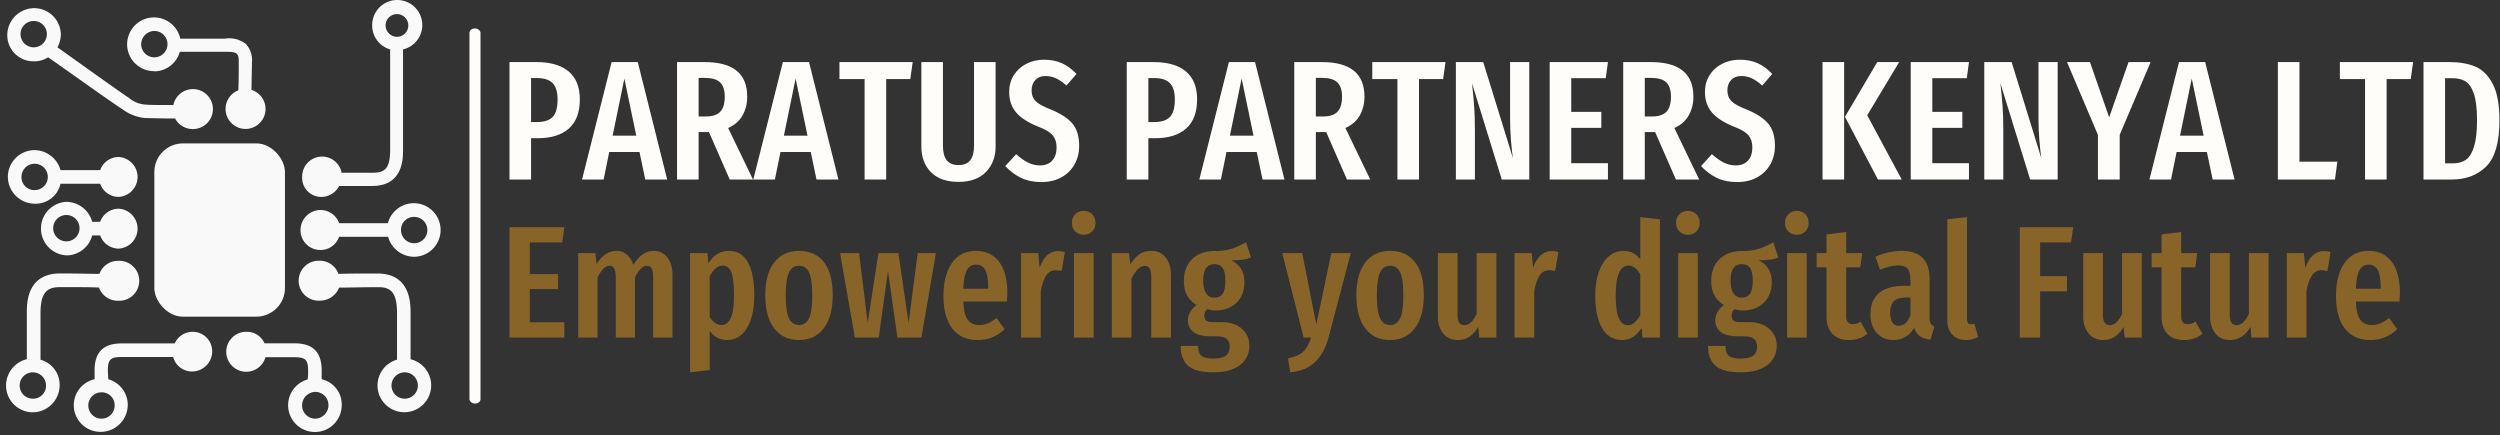 <svg xmlns="http://www.w3.org/2000/svg" version="1.1" xmlns:xlink="http://www.w3.org/1999/xlink" xmlns:svgjs="http://svgjs.dev/svgjs" width="2000" height="348" viewBox="0 0 2000 348"><rect x="0" y="0" width="2000" height="348" fill="#333333" stroke="none"/><g transform="matrix(1,0,0,1,2.145,-1.167)"><svg viewBox="0 0 396 69" data-background-color="#ffffff" preserveAspectRatio="xMidYMid meet" height="348" width="2000" xmlns="http://www.w3.org/2000/svg" xmlns:xlink="http://www.w3.org/1999/xlink"><g id="tight-bounds" transform="matrix(1,0,0,1,0.258,0.231)"><svg viewBox="0 0 395.52 68.527" height="68.527" width="395.52"><g><svg viewBox="0 0 495.555 85.859" height="68.527" width="395.52"><g><rect width="2.193" height="74.552" x="92.102" y="5.653" fill="#fffdfa" opacity="1" stroke-width="0" stroke="transparent" fill-opacity="1" class="rect-yte-0" data-fill-palette-color="primary" rx="1%" id="yte-0" data-palette-color="#fffdfa"></rect></g><g transform="matrix(1,0,0,1,100.035,11.866)"><svg viewBox="0 0 395.52 62.126" height="62.126" width="395.52"><g id="textblocktransform"><svg viewBox="0 0 395.52 62.126" height="62.126" width="395.52" id="textblock"><g><svg viewBox="0 0 395.52 24.315" height="24.315" width="395.52"><g transform="matrix(1,0,0,1,0,0)"><svg width="395.52" viewBox="3 -35.25 585.54 36" height="24.315" data-palette-color="#fffdfa"><path d="M10.9-34.55Q17.15-34.55 20.43-31.78 23.7-29 23.7-23.6L23.7-23.6Q23.7-17.85 20.48-15 17.25-12.15 11.35-12.15L11.35-12.15 9.35-12.15 9.35 0 3 0 3-34.55 10.9-34.55ZM11-16.9Q14.25-16.9 15.7-18.4 17.15-19.9 17.15-23.55L17.15-23.55Q17.15-26.85 15.7-28.35 14.25-29.85 11.05-29.85L11.05-29.85 9.35-29.85 9.35-16.9 11-16.9ZM49.4 0L42.95 0 41.25-8.1 32.35-8.1 30.7 0 24.35 0 33.05-34.55 40.75-34.55 49.4 0ZM36.8-29.7L33.35-12.9 40.3-12.9 36.8-29.7ZM74.65 0L67.8 0 61.7-13.95 61.09-13.95 58.65-13.95 58.65 0 52.3 0 52.3-34.55 60.45-34.55Q72.95-34.55 72.95-24.4L72.95-24.4Q72.95-21.25 71.55-18.82 70.15-16.4 67.34-15.15L67.34-15.15 74.65 0ZM60.75-18.55Q63.7-18.55 65.02-19.95 66.34-21.35 66.34-24.4L66.34-24.4Q66.34-27.25 64.97-28.58 63.59-29.9 60.45-29.9L60.45-29.9 58.65-29.9 58.65-18.55 60.75-18.55ZM99.79 0L93.34 0 91.64-8.1 82.74-8.1 81.09 0 74.74 0 83.44-34.55 91.14-34.55 99.79 0ZM87.19-29.7L83.74-12.9 90.69-12.9 87.19-29.7ZM100.09-34.55L121.64-34.55 120.94-29.55 113.84-29.55 113.84 0 107.49 0 107.49-29.55 100.09-29.55 100.09-34.55ZM146.04-34.55L146.04-9.7Q146.04-5.15 143.21-2.23 140.39 0.7 135.14 0.7L135.14 0.7Q129.79 0.7 126.99-2.18 124.19-5.05 124.19-9.7L124.19-9.7 124.19-34.55 130.54-34.55 130.54-10Q130.54-7.1 131.64-5.68 132.74-4.25 135.14-4.25L135.14-4.25Q137.49-4.25 138.59-5.68 139.69-7.1 139.69-10L139.69-10 139.69-34.55 146.04-34.55ZM160.28-35.25Q163.28-35.25 165.59-34.2 167.88-33.15 169.84-31.05L169.84-31.05 166.88-27.65Q165.34-29.05 163.86-29.75 162.38-30.45 160.73-30.45L160.73-30.45Q158.84-30.45 157.73-29.28 156.63-28.1 156.63-26.2L156.63-26.2Q156.63-24.3 157.78-23.1 158.94-21.9 162.28-20.6L162.28-20.6Q166.59-18.85 168.61-16.5 170.63-14.15 170.63-9.85L170.63-9.85Q170.63-6.9 169.28-4.48 167.94-2.05 165.41-0.65 162.88 0.75 159.53 0.75L159.53 0.75Q156.09 0.75 153.53-0.48 150.98-1.7 148.88-3.95L148.88-3.95 152.09-7.45Q153.88-5.85 155.53-5 157.19-4.15 159.13-4.15L159.13-4.15Q161.44-4.15 162.71-5.58 163.98-7 163.98-9.45L163.98-9.45Q163.98-11.6 162.86-12.98 161.73-14.35 158.69-15.5L158.69-15.5Q154.09-17.35 152.06-19.75 150.03-22.15 150.03-25.75L150.03-25.75Q150.03-28.5 151.36-30.65 152.69-32.8 155.03-34.02 157.38-35.25 160.28-35.25L160.28-35.25ZM192.53-34.55Q198.78-34.55 202.06-31.78 205.33-29 205.33-23.6L205.33-23.6Q205.33-17.85 202.1-15 198.88-12.15 192.98-12.15L192.98-12.15 190.98-12.15 190.98 0 184.63 0 184.63-34.55 192.53-34.55ZM192.63-16.9Q195.88-16.9 197.33-18.4 198.78-19.9 198.78-23.55L198.78-23.55Q198.78-26.85 197.33-28.35 195.88-29.85 192.68-29.85L192.68-29.85 190.98-29.85 190.98-16.9 192.63-16.9ZM231.03 0L224.58 0 222.88-8.1 213.98-8.1 212.33 0 205.98 0 214.68-34.55 222.38-34.55 231.03 0ZM218.43-29.7L214.98-12.9 221.93-12.9 218.43-29.7ZM256.27 0L249.42 0 243.32-13.95 242.72-13.95 240.27-13.95 240.27 0 233.92 0 233.92-34.55 242.07-34.55Q254.57-34.55 254.57-24.4L254.57-24.4Q254.57-21.25 253.17-18.82 251.77-16.4 248.97-15.15L248.97-15.15 256.27 0ZM242.37-18.55Q245.32-18.55 246.65-19.95 247.97-21.35 247.97-24.4L247.97-24.4Q247.97-27.25 246.6-28.58 245.22-29.9 242.07-29.9L242.07-29.9 240.27-29.9 240.27-18.55 242.37-18.55ZM256.87-34.55L278.42-34.55 277.72-29.55 270.62-29.55 270.62 0 264.27 0 264.27-29.55 256.87-29.55 256.87-34.55ZM303.07-34.55L303.07 0 294.97 0 286.22-28.3Q286.62-24.7 286.84-21.68 287.07-18.65 287.07-14.5L287.07-14.5 287.07 0 281.47 0 281.47-34.55 289.52-34.55 298.27-6.25Q297.97-8.05 297.69-11.35 297.42-14.65 297.42-18.05L297.42-18.05 297.42-34.55 303.07-34.55ZM309.07-34.55L326.22-34.55 325.57-29.8 315.42-29.8 315.42-19.9 324.27-19.9 324.27-15.2 315.42-15.2 315.42-4.8 326.22-4.8 326.22 0 309.07 0 309.07-34.55ZM353.06 0L346.21 0 340.11-13.95 339.51-13.95 337.06-13.95 337.06 0 330.71 0 330.71-34.55 338.86-34.55Q351.36-34.55 351.36-24.4L351.36-24.4Q351.36-21.25 349.96-18.82 348.56-16.4 345.76-15.15L345.76-15.15 353.06 0ZM339.16-18.55Q342.11-18.55 343.44-19.95 344.76-21.35 344.76-24.4L344.76-24.4Q344.76-27.25 343.39-28.58 342.01-29.9 338.86-29.9L338.86-29.9 337.06-29.9 337.06-18.55 339.16-18.55ZM365.01-35.25Q368.01-35.25 370.31-34.2 372.61-33.15 374.56-31.05L374.56-31.05 371.61-27.65Q370.06-29.05 368.59-29.75 367.11-30.45 365.46-30.45L365.46-30.45Q363.56-30.45 362.46-29.28 361.36-28.1 361.36-26.2L361.36-26.2Q361.36-24.3 362.51-23.1 363.66-21.9 367.01-20.6L367.01-20.6Q371.31-18.85 373.34-16.5 375.36-14.15 375.36-9.85L375.36-9.85Q375.36-6.9 374.01-4.48 372.66-2.05 370.14-0.65 367.61 0.75 364.26 0.75L364.26 0.75Q360.81 0.75 358.26-0.48 355.71-1.7 353.61-3.95L353.61-3.95 356.81-7.45Q358.61-5.85 360.26-5 361.91-4.15 363.86-4.15L363.86-4.15Q366.16-4.15 367.44-5.58 368.71-7 368.71-9.45L368.71-9.45Q368.71-11.6 367.59-12.98 366.46-14.35 363.41-15.5L363.41-15.5Q358.81-17.35 356.79-19.75 354.76-22.15 354.76-25.75L354.76-25.75Q354.76-28.5 356.09-30.65 357.41-32.8 359.76-34.02 362.11-35.25 365.01-35.25L365.01-35.25ZM389.36-34.55L395.71-34.55 395.71 0 389.36 0 389.36-34.55ZM405.46-34.55L411.91-34.55 402.51-18.9 412.66 0 405.66 0 395.96-18.45 405.46-34.55ZM415.31-34.55L432.45-34.55 431.81-29.8 421.66-29.8 421.66-19.9 430.5-19.9 430.5-15.2 421.66-15.2 421.66-4.8 432.45-4.8 432.45 0 415.31 0 415.31-34.55ZM458.55-34.55L458.55 0 450.45 0 441.7-28.3Q442.1-24.7 442.33-21.68 442.55-18.65 442.55-14.5L442.55-14.5 442.55 0 436.95 0 436.95-34.55 445-34.55 453.75-6.25Q453.45-8.05 453.18-11.35 452.9-14.65 452.9-18.05L452.9-18.05 452.9-34.55 458.55-34.55ZM479.4-34.55L485.9-34.55 476.8-13.15 476.8 0 470.4 0 470.4-13.1 461.3-34.55 468.05-34.55 473.7-18.3 479.4-34.55ZM510.6 0L504.15 0 502.45-8.1 493.55-8.1 491.9 0 485.55 0 494.25-34.55 501.95-34.55 510.6 0ZM498-29.7L494.55-12.9 501.5-12.9 498-29.7ZM523.34-34.55L529.69-34.55 529.69-5.25 540.84-5.25 540.14 0 523.34 0 523.34-34.55ZM541.59-34.55L563.14-34.55 562.44-29.55 555.34-29.55 555.34 0 548.99 0 548.99-29.55 541.59-29.55 541.59-34.55ZM573.89-34.55Q578.24-34.55 581.41-33.23 584.59-31.9 586.56-28.13 588.54-24.35 588.54-17.45L588.54-17.45Q588.54-7.7 584.66-3.85 580.79 0 574.54 0L574.54 0 566.19 0 566.19-34.55 573.89-34.55ZM574.84-29.8L572.54-29.8 572.54-4.75 574.89-4.75Q577.14-4.75 578.66-5.8 580.19-6.85 581.06-9.65 581.94-12.45 581.94-17.45L581.94-17.45Q581.94-22.55 581.01-25.25 580.09-27.95 578.56-28.88 577.04-29.8 574.84-29.8L574.84-29.8Z" opacity="1" transform="matrix(1,0,0,1,0,0)" fill="#fffdfa" class="wordmark-text-0" data-fill-palette-color="primary" id="text-0"></path></svg></g></svg></g><g transform="matrix(1,0,0,1,0,30.055)"><svg viewBox="0 0 375.744 32.071" height="32.071" width="375.744"><g transform="matrix(1,0,0,1,0,0)"><svg width="375.744" viewBox="3 -39.65 591.58 50.5" height="32.071" data-palette-color="#896429"><path d="M3-34.55L20.15-34.55 19.5-29.8 9.35-29.8 9.35-19.9 18.2-19.9 18.2-15.2 9.35-15.2 9.35-4.8 20.15-4.8 20.15 0 3 0 3-34.55ZM48.15-27.15Q50.8-27.15 52.4-25.1 54-23.05 54-19.6L54-19.6 54 0 47.95 0 47.95-18.95Q47.95-20.85 47.45-21.68 46.95-22.5 46-22.5L46-22.5Q44.05-22.5 42.25-18.8L42.25-18.8 42.25 0 36.25 0 36.25-18.95Q36.25-22.5 34.35-22.5L34.35-22.5Q32.3-22.5 30.55-18.8L30.55-18.8 30.55 0 24.5 0 24.5-26.45 29.85-26.45 30.25-23.05Q32.85-27.15 36.5-27.15L36.5-27.15Q38.35-27.15 39.7-26 41.05-24.85 41.75-22.75L41.75-22.75Q44.4-27.15 48.15-27.15L48.15-27.15ZM71.7-27.15Q75.59-27.15 77.59-23.58 79.59-20 79.59-13.3L79.59-13.3Q79.59-6.8 77.32-3.03 75.05 0.75 71 0.75L71 0.75Q67.8 0.75 65.65-2.1L65.65-2.1 65.65 10.15 59.5 10.85 59.5-26.45 64.95-26.45 65.2-23.25Q66.5-25.25 68.09-26.2 69.7-27.15 71.7-27.15L71.7-27.15ZM69.34-3.95Q71.25-3.95 72.25-6.13 73.25-8.3 73.25-13.25L73.25-13.25Q73.25-18.45 72.4-20.5 71.55-22.55 69.75-22.55L69.75-22.55Q67.45-22.55 65.65-19.25L65.65-19.25 65.65-6.45Q67.25-3.95 69.34-3.95L69.34-3.95ZM93.59-27.15Q98.59-27.15 101.37-23.65 104.14-20.15 104.14-13.25L104.14-13.25Q104.14-6.65 101.34-2.95 98.54 0.75 93.59 0.75L93.59 0.75Q88.64 0.75 85.84-2.88 83.04-6.5 83.04-13.25L83.04-13.25Q83.04-19.95 85.84-23.55 88.64-27.15 93.59-27.15L93.59-27.15ZM93.59-22.5Q91.44-22.5 90.44-20.38 89.44-18.25 89.44-13.25L89.44-13.25Q89.44-8.2 90.44-6.08 91.44-3.95 93.59-3.95L93.59-3.95Q95.74-3.95 96.74-6.08 97.74-8.2 97.74-13.25L97.74-13.25Q97.74-18.3 96.74-20.4 95.74-22.5 93.59-22.5L93.59-22.5ZM130.74-26.45L136.44-26.45 131.89 0 124.39 0 121.44-20.85 118.54 0 111.09 0 106.44-26.45 112.39-26.45 115.09-4.6 118.44-26.45 124.69-26.45 127.89-4.6 130.74-26.45ZM158.79-13.85Q158.79-13.4 158.64-11.3L158.64-11.3 144.99-11.3Q145.19-7.2 146.41-5.58 147.64-3.95 149.89-3.95L149.89-3.95Q151.44-3.95 152.69-4.48 153.94-5 155.39-6.15L155.39-6.15 157.94-2.65Q154.44 0.75 149.54 0.75L149.54 0.75Q144.34 0.75 141.56-2.85 138.79-6.45 138.79-13L138.79-13Q138.79-19.55 141.44-23.35 144.09-27.15 148.94-27.15L148.94-27.15Q153.59-27.15 156.19-23.78 158.79-20.4 158.79-13.85L158.79-13.85ZM152.79-15.3L152.79-15.65Q152.79-19.4 151.89-21.13 150.99-22.85 148.99-22.85L148.99-22.85Q147.14-22.85 146.16-21.18 145.19-19.5 144.99-15.3L144.99-15.3 152.79-15.3ZM174.74-27.1Q175.89-27.1 176.79-26.75L176.79-26.75 175.79-20.85Q174.79-21.1 173.94-21.1L173.94-21.1Q172.04-21.1 170.94-19.45 169.84-17.8 169.24-14.55L169.24-14.55 169.24 0 163.09 0 163.09-26.45 168.44-26.45 168.89-21.85Q170.74-27.1 174.74-27.1L174.74-27.1ZM179.63-26.45L185.78-26.45 185.78 0 179.63 0 179.63-26.45ZM182.68-39.65Q184.33-39.65 185.36-38.6 186.38-37.55 186.38-35.9L186.38-35.9Q186.38-34.3 185.36-33.25 184.33-32.2 182.68-32.2L182.68-32.2Q181.03-32.2 180.01-33.25 178.98-34.3 178.98-35.9L178.98-35.9Q178.98-37.55 180.01-38.6 181.03-39.65 182.68-39.65L182.68-39.65ZM203.83-27.15Q206.68-27.15 208.33-25.1 209.98-23.05 209.98-19.6L209.98-19.6 209.98 0 203.83 0 203.83-18.9Q203.83-20.8 203.31-21.63 202.78-22.45 201.78-22.45L201.78-22.45Q199.68-22.45 197.63-18.5L197.63-18.5 197.63 0 191.48 0 191.48-26.45 196.83-26.45 197.28-23Q198.63-25.1 200.16-26.13 201.68-27.15 203.83-27.15L203.83-27.15ZM233.48-29.85L235.03-25.1Q233.98-24.6 232.5-24.4 231.03-24.2 228.83-24.2L228.83-24.2Q230.93-23.2 231.95-21.53 232.98-19.85 232.98-17.4L232.98-17.4Q232.98-13.4 230.53-10.95 228.08-8.5 223.88-8.5L223.88-8.5Q222.63-8.5 221.33-8.9L221.33-8.9Q220.43-8.15 220.43-6.85L220.43-6.85Q220.43-5.85 220.98-5.35 221.53-4.85 223.03-4.85L223.03-4.85 225.83-4.85Q229.83-4.85 232.18-2.78 234.53-0.7 234.53 2.5L234.53 2.5Q234.53 6.3 231.6 8.58 228.68 10.85 223.28 10.85L223.28 10.85Q217.58 10.85 215.3 8.75 213.03 6.65 213.03 2.6L213.03 2.6 218.48 2.6Q218.48 4.75 219.48 5.65 220.48 6.55 223.33 6.55L223.33 6.55Q226.08 6.55 227.23 5.6 228.38 4.65 228.38 2.9L228.38 2.9Q228.38 1.2 227.43 0.4 226.48-0.4 224.48-0.4L224.48-0.4 222.58-0.4Q218.78-0.4 217.03-1.75 215.28-3.1 215.28-5.45L215.28-5.45Q215.28-6.8 216-8.03 216.73-9.25 217.98-10.2L217.98-10.2Q215.93-11.5 214.98-13.3 214.03-15.1 214.03-17.7L214.03-17.7Q214.03-22.05 216.63-24.58 219.23-27.1 223.63-27.1L223.63-27.1Q226.88-27.1 229-27.8 231.13-28.5 233.48-29.85L233.48-29.85ZM223.63-23Q221.88-23 220.98-21.75 220.08-20.5 220.08-17.8L220.08-17.8Q220.08-15.25 220.98-13.88 221.88-12.5 223.58-12.5L223.58-12.5Q225.33-12.5 226.18-13.73 227.03-14.95 227.03-17.85L227.03-17.85Q227.03-20.55 226.2-21.78 225.38-23 223.63-23L223.63-23ZM266.27-26.45L259.27 0.1Q257.97 4.9 255.07 7.65 252.17 10.4 247.32 10.85L247.32 10.85 246.62 6.5Q249.77 5.85 251.35 4.42 252.92 3 253.82 0L253.82 0 251.52 0 244.82-26.45 251.07-26.45 255.47-4.1 260.17-26.45 266.27-26.45ZM278.57-27.15Q283.57-27.15 286.35-23.65 289.12-20.15 289.12-13.25L289.12-13.25Q289.12-6.65 286.32-2.95 283.52 0.75 278.57 0.75L278.57 0.75Q273.62 0.75 270.82-2.88 268.02-6.5 268.02-13.25L268.02-13.25Q268.02-19.95 270.82-23.55 273.62-27.15 278.57-27.15L278.57-27.15ZM278.57-22.5Q276.42-22.5 275.42-20.38 274.42-18.25 274.42-13.25L274.42-13.25Q274.42-8.2 275.42-6.08 276.42-3.95 278.57-3.95L278.57-3.95Q280.72-3.95 281.72-6.08 282.72-8.2 282.72-13.25L282.72-13.25Q282.72-18.3 281.72-20.4 280.72-22.5 278.57-22.5L278.57-22.5ZM311.82-26.45L311.82 0 306.47 0 306.17-3.35Q304.92-1.3 303.37-0.28 301.82 0.75 299.77 0.75L299.77 0.75Q296.87 0.75 295.19-1.3 293.52-3.35 293.52-6.65L293.52-6.65 293.52-26.45 299.67-26.45 299.67-7Q299.67-3.9 301.77-3.9L301.77-3.9Q302.97-3.9 303.92-4.83 304.87-5.75 305.67-7.45L305.67-7.45 305.67-26.45 311.82-26.45ZM329.17-27.1Q330.32-27.1 331.22-26.75L331.22-26.75 330.22-20.85Q329.22-21.1 328.37-21.1L328.37-21.1Q326.47-21.1 325.37-19.45 324.27-17.8 323.67-14.55L323.67-14.55 323.67 0 317.52 0 317.52-26.45 322.87-26.45 323.32-21.85Q325.17-27.1 329.17-27.1L329.17-27.1ZM356.86-37.7L363.01-37.05 363.01 0 357.56 0 357.26-3.05Q354.91 0.75 351.21 0.75L351.21 0.75Q347.11 0.75 344.94-2.93 342.76-6.6 342.76-13.2L342.76-13.2Q342.76-17.4 343.89-20.58 345.01-23.75 347.01-25.45 349.01-27.15 351.61-27.15L351.61-27.15Q354.81-27.15 356.86-24.5L356.86-24.5 356.86-37.7ZM352.96-3.9Q354.11-3.9 355.04-4.7 355.96-5.5 356.86-7L356.86-7 356.86-19.85Q355.26-22.55 353.21-22.55L353.21-22.55Q349.16-22.55 349.16-13.25L349.16-13.25Q349.16-8.2 350.16-6.05 351.16-3.9 352.96-3.9L352.96-3.9ZM368.71-26.45L374.86-26.45 374.86 0 368.71 0 368.71-26.45ZM371.76-39.65Q373.41-39.65 374.43-38.6 375.46-37.55 375.46-35.9L375.46-35.9Q375.46-34.3 374.43-33.25 373.41-32.2 371.76-32.2L371.76-32.2Q370.11-32.2 369.08-33.25 368.06-34.3 368.06-35.9L368.06-35.9Q368.06-37.55 369.08-38.6 370.11-39.65 371.76-39.65L371.76-39.65ZM398.51-29.85L400.06-25.1Q399.01-24.6 397.53-24.4 396.06-24.2 393.86-24.2L393.86-24.2Q395.96-23.2 396.98-21.53 398.01-19.85 398.01-17.4L398.01-17.4Q398.01-13.4 395.56-10.95 393.11-8.5 388.91-8.5L388.91-8.5Q387.66-8.5 386.36-8.9L386.36-8.9Q385.46-8.15 385.46-6.85L385.46-6.85Q385.46-5.85 386.01-5.35 386.56-4.85 388.06-4.85L388.06-4.85 390.86-4.85Q394.86-4.85 397.21-2.78 399.56-0.7 399.56 2.5L399.56 2.5Q399.56 6.3 396.63 8.58 393.71 10.85 388.31 10.85L388.31 10.85Q382.61 10.85 380.33 8.75 378.06 6.65 378.06 2.6L378.06 2.6 383.51 2.6Q383.51 4.75 384.51 5.65 385.51 6.55 388.36 6.55L388.36 6.55Q391.11 6.55 392.26 5.6 393.41 4.65 393.41 2.9L393.41 2.9Q393.41 1.2 392.46 0.4 391.51-0.4 389.51-0.4L389.51-0.4 387.61-0.4Q383.81-0.4 382.06-1.75 380.31-3.1 380.31-5.45L380.31-5.45Q380.31-6.8 381.03-8.03 381.76-9.25 383.01-10.2L383.01-10.2Q380.96-11.5 380.01-13.3 379.06-15.1 379.06-17.7L379.06-17.7Q379.06-22.05 381.66-24.58 384.26-27.1 388.66-27.1L388.66-27.1Q391.91-27.1 394.03-27.8 396.16-28.5 398.51-29.85L398.51-29.85ZM388.66-23Q386.91-23 386.01-21.75 385.11-20.5 385.11-17.8L385.11-17.8Q385.11-15.25 386.01-13.88 386.91-12.5 388.61-12.5L388.61-12.5Q390.36-12.5 391.21-13.73 392.06-14.95 392.06-17.85L392.06-17.85Q392.06-20.55 391.23-21.78 390.41-23 388.66-23L388.66-23ZM402.8-26.45L408.95-26.45 408.95 0 402.8 0 402.8-26.45ZM405.85-39.65Q407.5-39.65 408.53-38.6 409.55-37.55 409.55-35.9L409.55-35.9Q409.55-34.3 408.53-33.25 407.5-32.2 405.85-32.2L405.85-32.2Q404.2-32.2 403.18-33.25 402.15-34.3 402.15-35.9L402.15-35.9Q402.15-37.55 403.18-38.6 404.2-39.65 405.85-39.65L405.85-39.65ZM425.8-5L427.95-1.2Q425.5 0.75 422.2 0.75L422.2 0.75Q418.75 0.75 416.95-1.23 415.15-3.2 415.15-6.6L415.15-6.6 415.15-22 412.05-22 412.05-26.45 415.15-26.45 415.15-32.3 421.3-33.05 421.3-26.45 426.3-26.45 425.7-22 421.3-22 421.3-6.6Q421.3-4.2 423.35-4.2L423.35-4.2Q424-4.2 424.5-4.38 425-4.55 425.8-5L425.8-5ZM447.4-6.4Q447.4-5.1 447.75-4.48 448.1-3.85 448.9-3.45L448.9-3.45 447.65 0.65Q445.6 0.4 444.37-0.45 443.15-1.3 442.55-3.05L442.55-3.05Q440.25 0.75 436.1 0.75L436.1 0.75Q432.8 0.75 430.85-1.48 428.9-3.7 428.9-7.4L428.9-7.4Q428.9-11.7 431.57-13.95 434.25-16.2 439.35-16.2L439.35-16.2 441.4-16.2 441.4-18.05Q441.4-20.55 440.52-21.58 439.65-22.6 437.7-22.6L437.7-22.6Q435.35-22.6 431.85-21.3L431.85-21.3 430.45-25.3Q432.45-26.2 434.6-26.68 436.75-27.15 438.7-27.15L438.7-27.15Q447.4-27.15 447.4-18.35L447.4-18.35 447.4-6.4ZM437.75-3.7Q440.15-3.7 441.4-7L441.4-7 441.4-12.55 439.95-12.55Q437.4-12.55 436.22-11.4 435.05-10.25 435.05-7.85L435.05-7.85Q435.05-5.8 435.75-4.75 436.45-3.7 437.75-3.7L437.75-3.7ZM458.8 0.75Q456.1 0.75 454.52-0.93 452.95-2.6 452.95-5.4L452.95-5.4 452.95-37.05 459.1-37.7 459.1-5.65Q459.1-5 459.4-4.6 459.7-4.2 460.3-4.2L460.3-4.2Q460.65-4.2 460.97-4.3 461.3-4.4 461.4-4.4L461.4-4.4 462.6-0.2Q460.9 0.75 458.8 0.75L458.8 0.75ZM481.99 0L475.64 0 475.64-34.55 492.34-34.55 491.64-29.8 481.99-29.8 481.99-19.25 490.39-19.25 490.39-14.5 481.99-14.5 481.99 0ZM513.79-26.45L513.79 0 508.44 0 508.14-3.35Q506.89-1.3 505.34-0.28 503.79 0.75 501.74 0.75L501.74 0.75Q498.84 0.75 497.16-1.3 495.49-3.35 495.49-6.65L495.49-6.65 495.49-26.45 501.64-26.45 501.64-7Q501.64-3.9 503.74-3.9L503.74-3.9Q504.94-3.9 505.89-4.83 506.84-5.75 507.64-7.45L507.64-7.45 507.64-26.45 513.79-26.45ZM530.64-5L532.79-1.2Q530.34 0.75 527.04 0.75L527.04 0.75Q523.59 0.75 521.79-1.23 519.99-3.2 519.99-6.6L519.99-6.6 519.99-22 516.89-22 516.89-26.45 519.99-26.45 519.99-32.3 526.14-33.05 526.14-26.45 531.14-26.45 530.54-22 526.14-22 526.14-6.6Q526.14-4.2 528.19-4.2L528.19-4.2Q528.84-4.2 529.34-4.38 529.84-4.55 530.64-5L530.64-5ZM553.48-26.45L553.48 0 548.13 0 547.83-3.35Q546.58-1.3 545.03-0.28 543.48 0.75 541.43 0.75L541.43 0.75Q538.53 0.75 536.86-1.3 535.18-3.35 535.18-6.65L535.18-6.65 535.18-26.45 541.33-26.45 541.33-7Q541.33-3.9 543.43-3.9L543.43-3.9Q544.63-3.9 545.58-4.83 546.53-5.75 547.33-7.45L547.33-7.45 547.33-26.45 553.48-26.45ZM570.83-27.1Q571.98-27.1 572.88-26.75L572.88-26.75 571.88-20.85Q570.88-21.1 570.03-21.1L570.03-21.1Q568.13-21.1 567.03-19.45 565.93-17.8 565.33-14.55L565.33-14.55 565.33 0 559.18 0 559.18-26.45 564.53-26.45 564.98-21.85Q566.83-27.1 570.83-27.1L570.83-27.1ZM594.58-13.85Q594.58-13.4 594.43-11.3L594.43-11.3 580.78-11.3Q580.98-7.2 582.2-5.58 583.43-3.95 585.68-3.95L585.68-3.95Q587.23-3.95 588.48-4.48 589.73-5 591.18-6.15L591.18-6.15 593.73-2.65Q590.23 0.75 585.33 0.75L585.33 0.75Q580.13 0.75 577.35-2.85 574.58-6.45 574.58-13L574.58-13Q574.58-19.55 577.23-23.35 579.88-27.15 584.73-27.15L584.73-27.15Q589.38-27.15 591.98-23.78 594.58-20.4 594.58-13.85L594.58-13.85ZM588.58-15.3L588.58-15.65Q588.58-19.4 587.68-21.13 586.78-22.85 584.78-22.85L584.78-22.85Q582.93-22.85 581.95-21.18 580.98-19.5 580.78-15.3L580.78-15.3 588.58-15.3Z" opacity="1" transform="matrix(1,0,0,1,0,0)" fill="#896429" class="slogan-text-1" data-fill-palette-color="secondary" id="text-1"></path></svg></g></svg></g></svg></g></svg></g><g><svg viewBox="0 0 86.362 85.859" height="85.859" width="86.362"><g><svg xmlns="http://www.w3.org/2000/svg" viewBox="20 20.174 60.019 59.669" x="0" y="0" height="85.859" width="86.362" class="icon-icon-0" data-fill-palette-color="accent" id="icon-0"><g data-name="Calque 2" fill="#f9f9f9" data-fill-palette-color="accent"><path d="M23.82 23.07A1.82 1.82 0 1 1 22 24.88 1.82 1.82 0 0 1 23.82 23.07M23.82 28.65A3.73 3.73 0 0 0 25.82 28.09C27.89 29.53 34.9 34.54 36.03 35.23A6.25 6.25 0 0 0 39.22 36.48C39.85 36.48 41.22 36.54 43.35 36.54A2.75 2.75 0 0 0 45.8 38 2.76 2.76 0 1 0 43.11 34.68C41.17 34.68 39.85 34.68 39.29 34.62A3.8 3.8 0 0 1 37 33.71C36 33.08 29.36 28.32 27.1 26.71A4 4 0 0 0 27.57 25 3.7 3.7 0 0 0 23.87 21.3 3.74 3.74 0 0 0 20.17 25 3.6 3.6 0 0 0 23.82 28.64Z" fill="#f9f9f9" data-fill-palette-color="accent"></path><path d="M22.13 44.61A1.82 1.82 0 1 1 23.95 46.43 1.78 1.78 0 0 1 22.13 44.61M27.52 45.55H33A2.71 2.71 0 0 0 35.57 47.37 2.76 2.76 0 0 0 35.57 41.86 2.71 2.71 0 0 0 33 43.67H27.52A3.76 3.76 0 0 0 23.95 40.91 3.7 3.7 0 0 0 20.25 44.61 3.74 3.74 0 0 0 23.95 48.31 3.52 3.52 0 0 0 27.52 45.55" fill="#f9f9f9" data-fill-palette-color="accent"></path><path d="M28.33 49.87A1.82 1.82 0 1 1 26.51 51.69 1.82 1.82 0 0 1 28.33 49.87M28.33 55.45A3.7 3.7 0 0 0 31.9 52.69H33A2.72 2.72 0 0 0 35.57 54.51 2.76 2.76 0 0 0 35.57 49 2.71 2.71 0 0 0 33 50.81H31.9A3.76 3.76 0 0 0 28.33 48.05 3.7 3.7 0 0 0 28.33 55.44Z" fill="#f9f9f9" data-fill-palette-color="accent"></path><path d="M23.7 75.24A1.82 1.82 0 1 1 25.52 73.42 1.78 1.78 0 0 1 23.7 75.24M24.76 69.85V63.4C24.76 60.46 25.76 59.83 27.45 59.83 29.52 59.83 31.83 59.83 32.84 59.89A2.73 2.73 0 0 0 35.47 61.71 2.76 2.76 0 1 0 35.47 56.2 2.71 2.71 0 0 0 32.9 58C31.84 58 29.52 57.94 27.51 57.94 22.87 57.94 22.87 62.01 22.87 63.39V69.78A3.76 3.76 0 0 0 20 73.42 3.7 3.7 0 0 0 23.7 77.12 3.74 3.74 0 0 0 27.4 73.42 3.58 3.58 0 0 0 24.76 69.86Z" fill="#f9f9f9" data-fill-palette-color="accent"></path><path d="M75.06 75.24A1.82 1.82 0 1 1 76.88 73.42 1.82 1.82 0 0 1 75.06 75.24M75.87 69.79V63.4C75.87 62.09 75.87 57.95 71.3 57.95 69.23 57.95 66.92 57.95 65.91 58.01A2.71 2.71 0 0 0 63.34 56.19 2.76 2.76 0 1 0 63.34 61.7 2.85 2.85 0 0 0 66 59.9C67.06 59.9 69.38 59.84 71.39 59.84 73 59.83 74 60.4 74 63.4V69.85A3.7 3.7 0 0 0 75 77.11 3.71 3.71 0 0 0 75.82 69.78Z" fill="#f9f9f9" data-fill-palette-color="accent"></path><path d="M72.42 23.69A1.57 1.57 0 1 1 74 25.26 1.59 1.59 0 0 1 72.42 23.69M63.59 47.37A2.76 2.76 0 0 0 66 45.86H70.57C74.83 45.86 74.83 42.1 74.83 40.86V27A3.46 3.46 0 1 0 70.57 23.62 3.44 3.44 0 0 0 73.05 27V40.9C73.05 43.53 72.23 44.03 70.67 44.03H66.35A2.75 2.75 0 0 0 60.9 44.59 2.63 2.63 0 0 0 63.59 47.37" fill="#f9f9f9" data-fill-palette-color="accent"></path><path d="M76.37 50.13A1.82 1.82 0 1 1 74.55 51.95 1.78 1.78 0 0 1 76.37 50.13M63.37 54.7A2.71 2.71 0 0 0 66 52.88H72.77A3.76 3.76 0 0 0 76.34 55.64 3.7 3.7 0 1 0 72.74 51H66A2.71 2.71 0 0 0 63.43 49.18 2.78 2.78 0 0 0 60.67 51.94 2.73 2.73 0 0 0 63.4 54.7Z" fill="#f9f9f9" data-fill-palette-color="accent"></path><rect x="40.48" y="39.98" width="18.04" height="23.93" rx="3.95" ry="3.95" fill="#f9f9f9" data-fill-palette-color="accent"></rect><path d="M40.48 24.45A1.82 1.82 0 1 1 38.66 26.27 1.86 1.86 0 0 1 40.48 24.45M40.48 30.03A3.7 3.7 0 0 0 44 27.33H50.26C50.95 27.33 51.57 27.33 51.83 27.58S52.14 28.02 52.14 28.83C52.14 29.96 52.14 31.46 52.08 32.65A2.76 2.76 0 1 0 55.84 35.22 2.76 2.76 0 0 0 53.9 32.59C53.9 31.4 53.96 29.96 53.96 28.83A3.32 3.32 0 0 0 53.14 26.26 3.7 3.7 0 0 0 50.26 25.51H44.06A3.71 3.71 0 1 0 40.48 30Z" fill="#f9f9f9" data-fill-palette-color="accent"></path><path d="M35 76.18A1.82 1.82 0 1 1 33.18 74.36 1.78 1.78 0 0 1 35 76.18M45.8 66A2.71 2.71 0 0 0 43.3 67.6H36.3C34.99 67.6 32.23 67.6 32.23 71.3V72.55A3.68 3.68 0 0 0 33.11 79.82 3.74 3.74 0 0 0 36.81 76.12 3.7 3.7 0 0 0 34.12 72.55C34.12 72.18 34.06 71.73 34.06 71.3 34.06 69.61 34.62 69.48 36.25 69.48H43.08A2.69 2.69 0 0 0 45.71 71.48 2.78 2.78 0 0 0 48.47 68.72 2.69 2.69 0 0 0 45.8 66" fill="#f9f9f9" data-fill-palette-color="accent"></path><path d="M62.71 78A1.82 1.82 0 0 1 60.89 76.18 1.87 1.87 0 0 1 62.71 74.3 1.82 1.82 0 0 1 64.53 76.12 1.87 1.87 0 0 1 62.71 78M63.59 72.55V71.29C63.59 67.59 60.83 67.59 59.52 67.59H55.7A2.67 2.67 0 0 0 53.2 66 2.76 2.76 0 1 0 55.83 69.51H59.53C61.16 69.51 61.72 69.63 61.72 71.33A8 8 0 0 1 61.66 72.58 3.7 3.7 0 1 0 66.36 76.15 3.57 3.57 0 0 0 63.59 72.55" fill="#f9f9f9" data-fill-palette-color="accent"></path></g></svg></g></svg></g></svg></g><defs></defs></svg><rect width="395.52" height="68.527" fill="none" stroke="none" visibility="hidden"></rect></g></svg></g></svg>